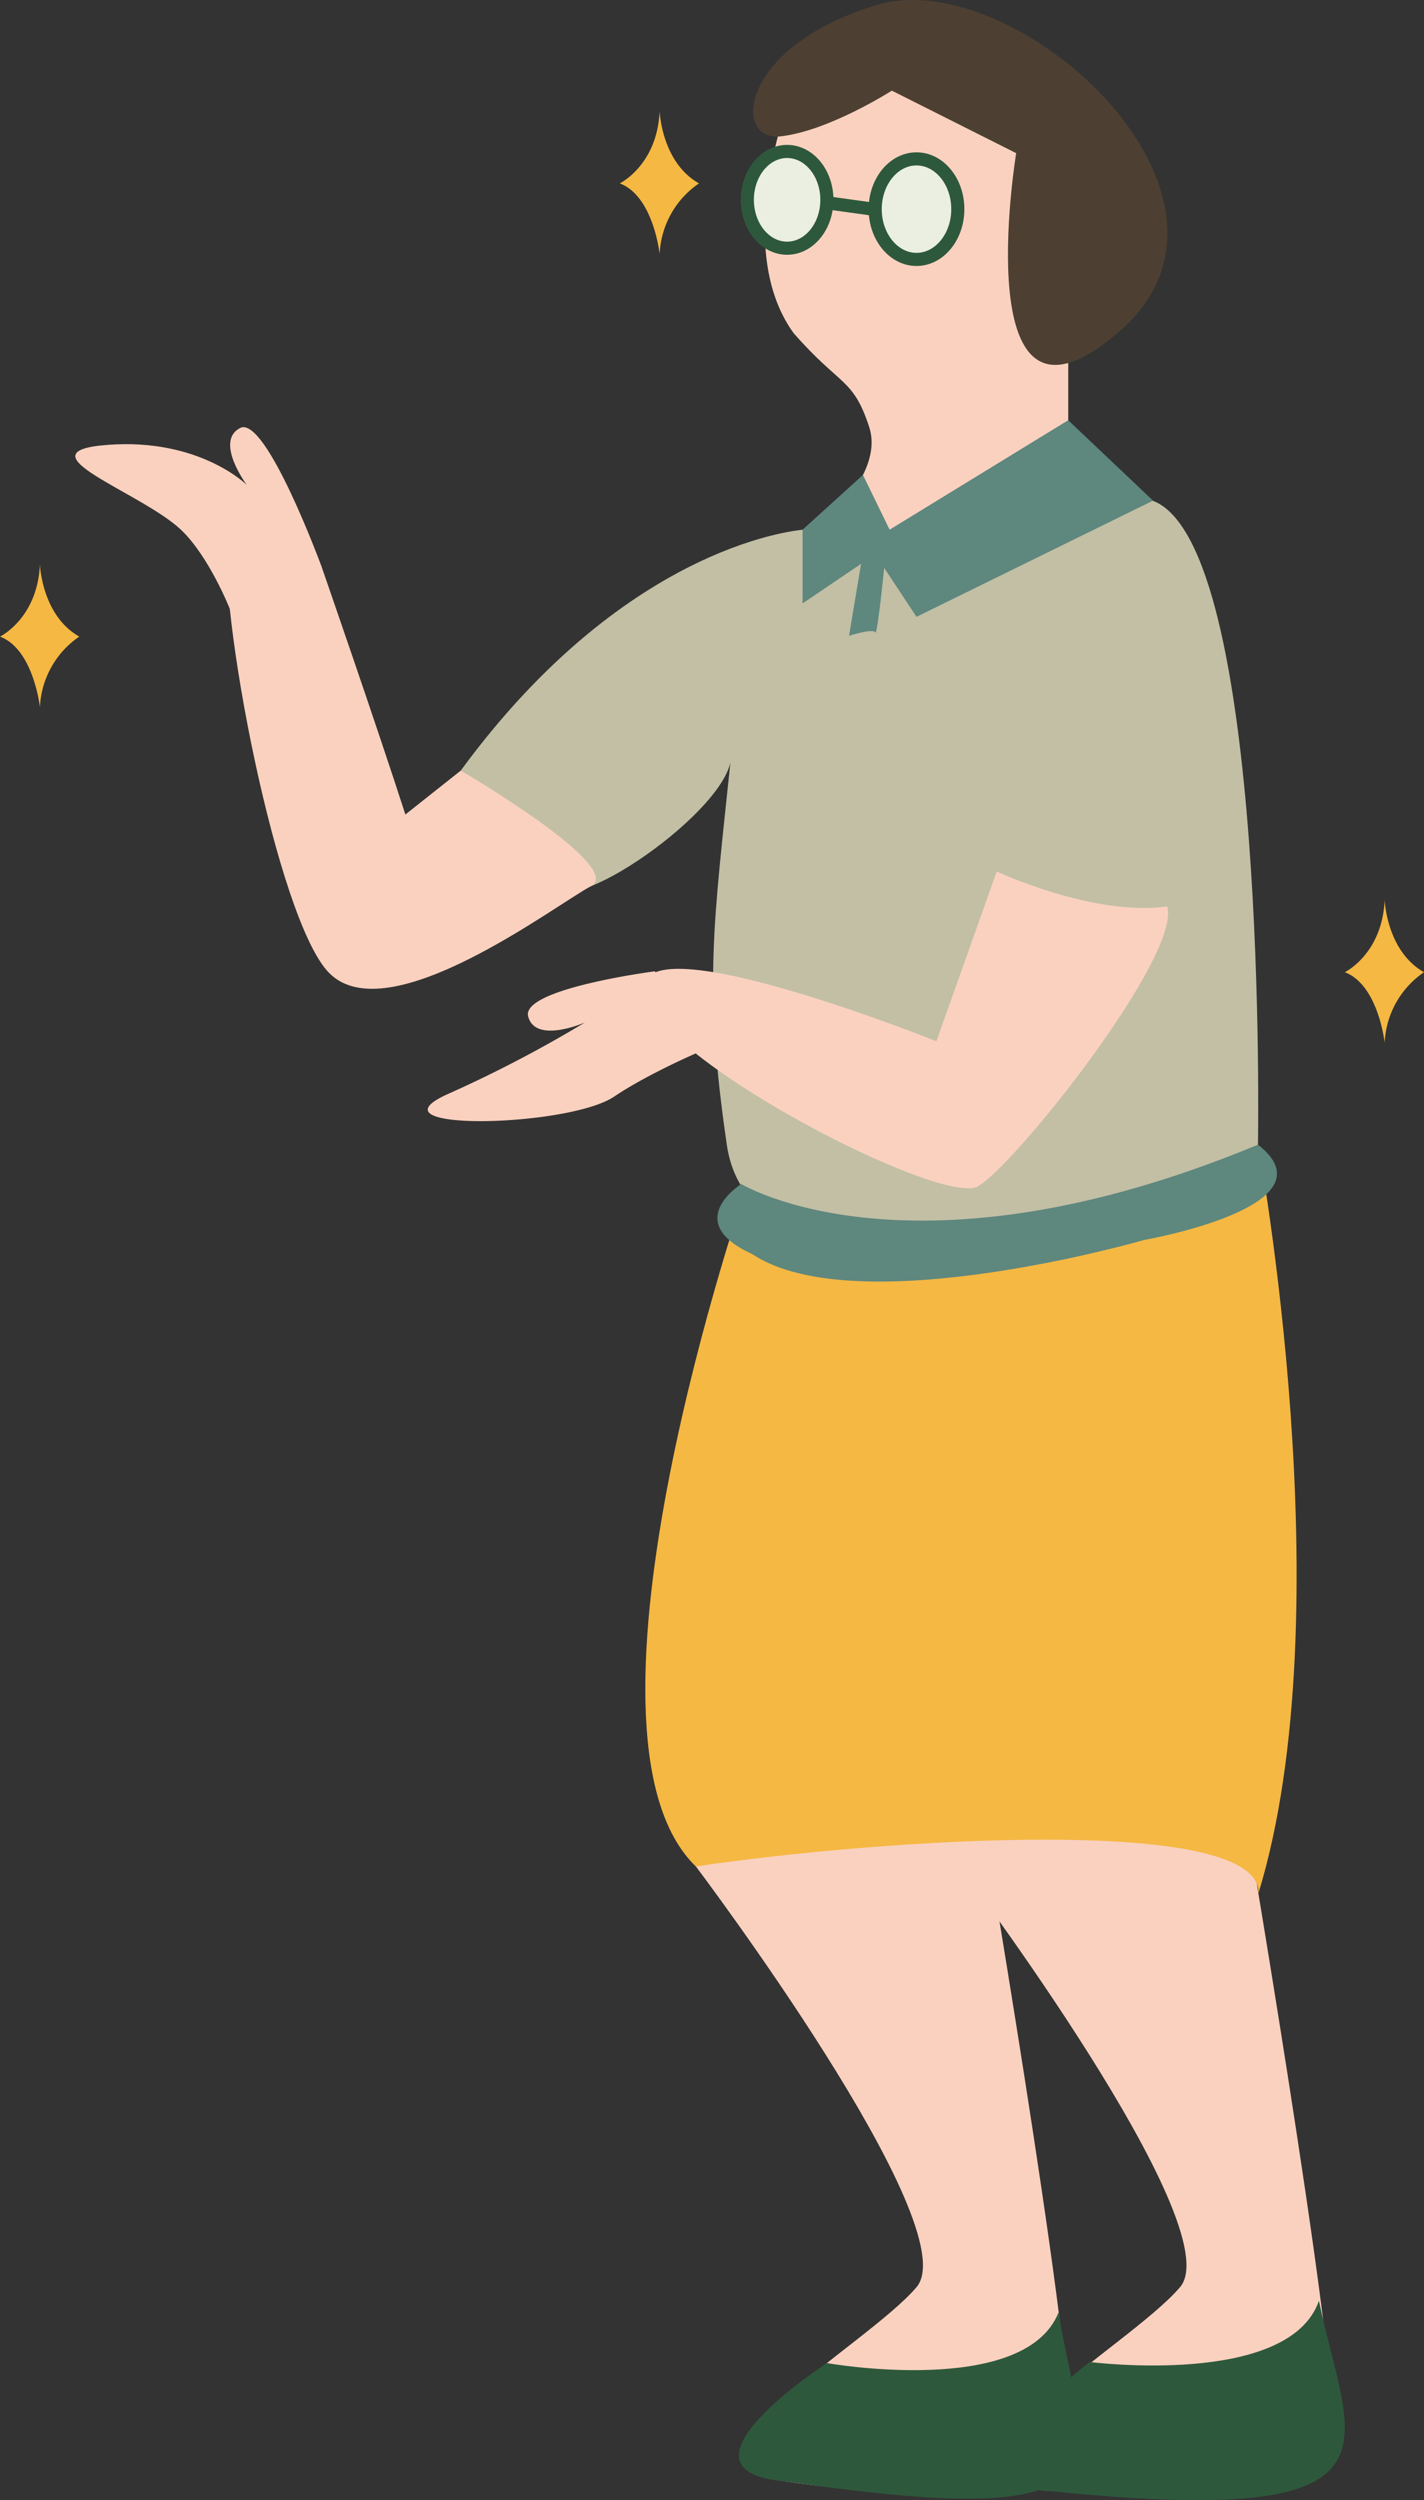<svg id="Layer_13" data-name="Layer 13" xmlns="http://www.w3.org/2000/svg" viewBox="0 0 325.74 571.48"><rect x="0" y="0" width="325.74" height="571.48" fill="#333333" stroke="none"/><defs><style>.cls-1{fill:#fad1bf;}.cls-2{fill:#f5b843;}.cls-3,.cls-5{fill:#c2bfa5;}.cls-4{fill:#eaefe1;}.cls-4,.cls-5{stroke:#2e583c;stroke-miterlimit:10;stroke-width:3px;}.cls-6{fill:#4d4032;}.cls-7{fill:#5e877e;}.cls-8{fill:#2e583c;}</style></defs><title>6.4</title><path class="cls-1" d="M1191.4,2698.11s62.22,82.42,50.48,96.2-59.72,39.83-29.6,44.43,63.26,3.06,64.31-13.79-20.69-144-20.69-144S1204.73,2652.46,1191.4,2698.11Z" transform="translate(-1032.23 -2271.48)"/><path class="cls-1" d="M1251.68,2698.11s62.22,82.42,50.48,96.2-59.72,39.83-29.6,44.43,63.26,3.06,64.3-13.79-20.68-144-20.68-144S1265,2652.46,1251.68,2698.11Z" transform="translate(-1032.23 -2271.48)"/><path class="cls-2" d="M1203.18,2542.14s-43.44,125.33-11.78,156c40.85-6.13,129.23-12.25,128.7,6.13,19.68-64.34-.06-171.15-.06-171.15Z" transform="translate(-1032.23 -2271.48)"/><path class="cls-3" d="M1216.51,2392.51s-40,2.1-78.88,55.12c0,0,20.12,15.62,21.64,25.5s40.5-16.83,40.21-29c-4,38.75-6.38,52-1,89,7.28,49.48,121.51,0,121.51,0s2.44-137-24-147.16S1221.49,2390,1216.51,2392.51Z" transform="translate(-1032.23 -2271.48)"/><path class="cls-1" d="M1213.77,2291.46s-14.82,35.74,0,56.17c10.73,12.25,13.61,10.21,17.28,21.44s-11.94,23.49-11.94,23.49h57.48v-101.1Z" transform="translate(-1032.23 -2271.48)"/><ellipse class="cls-4" cx="180.05" cy="45.68" rx="9.1" ry="11.06"/><ellipse class="cls-4" cx="209.65" cy="47.81" rx="9.45" ry="11.49"/><line class="cls-5" x1="189.14" y1="46.35" x2="199.3" y2="47.76"/><path class="cls-6" d="M1236.24,2292.2s-14.48,9.26-25.48,10.45-9.64-20.51,22.14-30.05,90.82,43.92,55.41,74.63-23.63-40.74-23.63-40.74Z" transform="translate(-1032.23 -2271.48)"/><polygon class="cls-7" points="244.35 96.06 203.5 121.08 197.4 108.57 183.59 121.08 183.59 137.93 200.2 126.7 209.65 141 263.76 114.44 244.35 96.06"/><path class="cls-1" d="M1137.63,2447.63s37.9,22.13,29.77,26.43-46.29,33.46-59.84,19.87c-12-12-25.89-84.59-23.23-101.37,3.76-23.68,21.45,8.43,21.45,8.43s12.51,36,19.18,56.68Z" transform="translate(-1032.23 -2271.48)"/><path class="cls-1" d="M1084.8,2410.67s-4.73-12-11.19-18.11c-9.24-8.68-37.54-17.87-16.6-19.4s31.66,9.16,31.66,9.16-7.4-9.93-1.53-13,18.64,31.66,18.64,31.66Z" transform="translate(-1032.23 -2271.48)"/><path class="cls-1" d="M1191.4,2512.27s-11.31,4.9-18.66,9.87c-10.5,7.1-57.25,8.07-38.11-.55a289.55,289.55,0,0,0,31.42-16.39s-11.31,5-13-1.36,29-10.33,29-10.33Z" transform="translate(-1032.23 -2271.48)"/><path class="cls-7" d="M1229.2,2400.37l-2.75,16.45s5.5-1.79,6-.77,2.27-17.1,2.27-17.1S1232.62,2393.88,1229.2,2400.37Z" transform="translate(-1032.23 -2271.48)"/><path class="cls-1" d="M1260.24,2470.69s22,10.35,39,8c3.25,11.23-34.94,59.36-43.37,64s-75.83-30.11-76.34-45.18,66.9,12,66.9,12Z" transform="translate(-1032.23 -2271.48)"/><path class="cls-8" d="M1221.38,2811.66s45.21,8,53-11.59c5.27,33.39,21.11,50.92-62.13,38.67C1183,2836.53,1221.38,2811.66,1221.38,2811.66Z" transform="translate(-1032.23 -2271.48)"/><path class="cls-8" d="M1281.5,2811.41s45.53,5.85,52.44-14c6.81,33.11,23,52-60.73,43.59C1243.86,2840.11,1281.5,2811.41,1281.5,2811.41Z" transform="translate(-1032.23 -2271.48)"/><path class="cls-7" d="M1201.8,2542.14s39.19,23.85,118.19-9c18.06,14.07-26,21.78-26,21.78s-65.89,19.08-89.74,3.21C1188,2550.72,1201.8,2542.14,1201.8,2542.14Z" transform="translate(-1032.23 -2271.48)"/><path class="cls-2" d="M1174,2313.4s8.58-4.14,9.12-16.55c0,0,.39,11.67,9,16.55a20.67,20.67,0,0,0-9,16.14S1181.71,2316.3,1174,2313.4Z" transform="translate(-1032.23 -2271.48)"/><path class="cls-2" d="M1032.23,2417s8.59-4.14,9.13-16.54c0,0,.39,11.66,9,16.54a20.69,20.69,0,0,0-9,16.14S1039.93,2419.93,1032.23,2417Z" transform="translate(-1032.23 -2271.48)"/><path class="cls-2" d="M1339.85,2493.72s8.58-4.15,9.12-16.55c0,0,.4,11.67,9,16.55a20.64,20.64,0,0,0-9,16.13S1347.54,2496.62,1339.85,2493.72Z" transform="translate(-1032.23 -2271.48)"/></svg>
